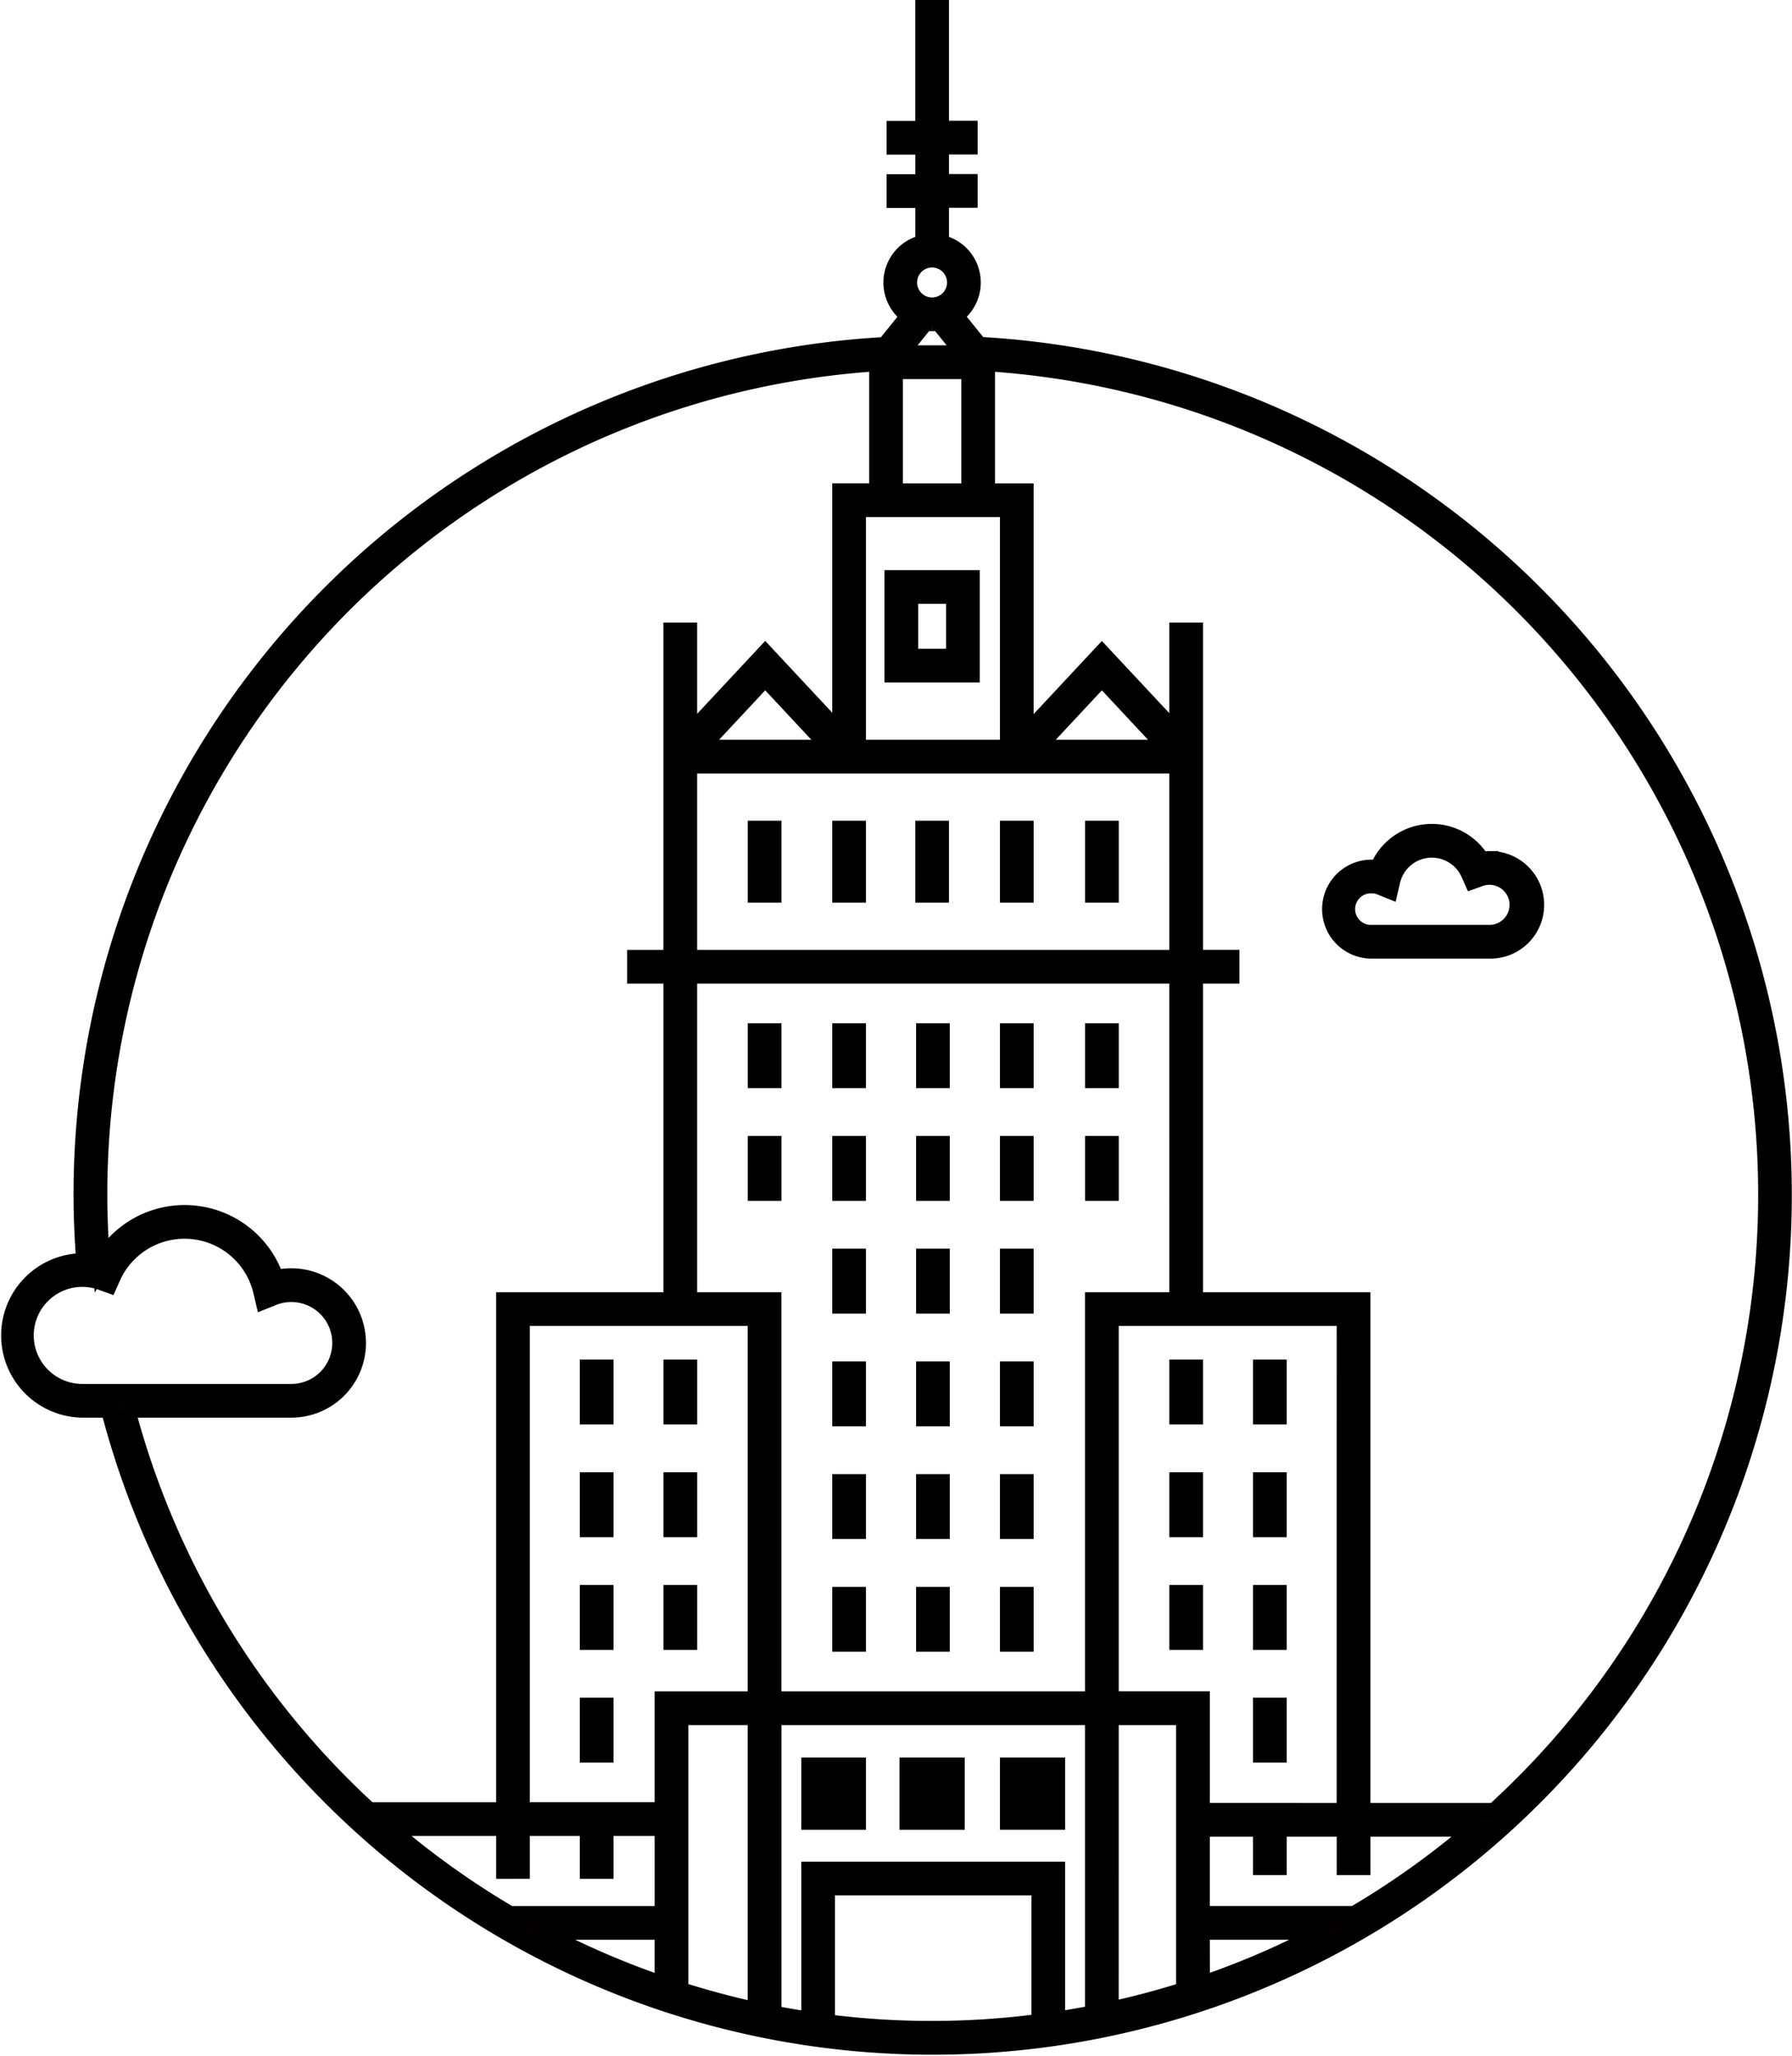 <svg xmlns="http://www.w3.org/2000/svg" xmlns:xlink="http://www.w3.org/1999/xlink" width="100.949" height="115.75" viewBox="0 0 100.949 115.75"><defs><clipPath id="a"><rect width="100.949" height="115.75" fill="none"/></clipPath></defs><g clip-path="url(#a)"><g transform="translate(0.5 0.5)"><rect width="0.899" height="2.654" transform="translate(70.586 76.553)" fill="#050001" stroke="#000" stroke-width="1"/><rect width="0.899" height="2.654" transform="translate(70.586 82.901)" fill="#050001" stroke="#000" stroke-width="1"/><rect width="0.899" height="2.655" transform="translate(70.586 89.247)" fill="#050001" stroke="#000" stroke-width="1"/><rect width="0.899" height="2.655" transform="translate(70.586 95.592)" fill="#050001" stroke="#000" stroke-width="1"/><rect width="0.899" height="2.654" transform="translate(65.873 76.553)" fill="#050001" stroke="#000" stroke-width="1"/><rect width="0.899" height="2.654" transform="translate(65.873 82.901)" fill="#050001" stroke="#000" stroke-width="1"/><rect width="0.899" height="2.655" transform="translate(65.873 89.247)" fill="#050001" stroke="#000" stroke-width="1"/><rect width="0.899" height="2.654" transform="translate(32.662 76.553)" fill="#050001" stroke="#000" stroke-width="1"/><rect width="0.899" height="2.654" transform="translate(32.662 82.901)" fill="#050001" stroke="#000" stroke-width="1"/><rect width="0.899" height="2.655" transform="translate(32.662 89.247)" fill="#050001" stroke="#000" stroke-width="1"/><rect width="0.899" height="2.655" transform="translate(32.662 95.592)" fill="#050001" stroke="#000" stroke-width="1"/><rect width="0.899" height="2.654" transform="translate(37.375 76.553)" fill="#050001" stroke="#000" stroke-width="1"/><rect width="0.899" height="2.654" transform="translate(37.375 82.901)" fill="#050001" stroke="#000" stroke-width="1"/><rect width="0.899" height="2.655" transform="translate(37.375 89.247)" fill="#050001" stroke="#000" stroke-width="1"/><path d="M44.084,86.128h2.643V83.06H44.084Zm.9-2.169h.845v1.27h-.845Z" transform="translate(1.055 15.903)" fill="#050001" stroke="#000" stroke-width="1"/><path d="M55.585,83.06H52.91v3.068h2.675Zm-.9,2.169h-.877v-1.27h.877Z" transform="translate(3.419 15.903)" fill="#050001" stroke="#000" stroke-width="1"/><path d="M48.447,86.128h2.675V83.06H48.447Zm.9-2.169h.877v1.27h-.877Z" transform="translate(2.223 15.903)" fill="#050001" stroke="#000" stroke-width="1"/><path d="M47.78,35.647h4.366V30.323H47.78Zm.9-4.425h2.568v3.527H48.679Z" transform="translate(2.045 1.781)" fill="#050001" stroke="#000" stroke-width="1"/><rect width="0.899" height="2.653" transform="translate(42.124 57.617)" fill="#050001" stroke="#000" stroke-width="1"/><rect width="0.899" height="2.653" transform="translate(61.124 57.617)" fill="#050001" stroke="#000" stroke-width="1"/><rect width="0.899" height="2.654" transform="translate(42.124 63.964)" fill="#050001" stroke="#000" stroke-width="1"/><rect width="0.899" height="2.654" transform="translate(61.124 63.964)" fill="#050001" stroke="#000" stroke-width="1"/><rect width="0.899" height="2.653" transform="translate(56.329 57.617)" fill="#050001" stroke="#000" stroke-width="1"/><rect width="0.899" height="2.654" transform="translate(56.329 63.964)" fill="#050001" stroke="#000" stroke-width="1"/><rect width="0.899" height="2.654" transform="translate(56.329 70.31)" fill="#050001" stroke="#000" stroke-width="1"/><rect width="0.899" height="2.655" transform="translate(56.329 76.658)" fill="#050001" stroke="#000" stroke-width="1"/><rect width="0.899" height="2.654" transform="translate(56.329 83.004)" fill="#050001" stroke="#000" stroke-width="1"/><rect width="0.899" height="2.654" transform="translate(56.329 89.352)" fill="#050001" stroke="#000" stroke-width="1"/><rect width="0.899" height="2.653" transform="translate(51.606 57.617)" fill="#050001" stroke="#000" stroke-width="1"/><rect width="0.899" height="2.654" transform="translate(51.606 63.964)" fill="#050001" stroke="#000" stroke-width="1"/><rect width="0.899" height="2.654" transform="translate(51.606 70.31)" fill="#050001" stroke="#000" stroke-width="1"/><rect width="0.899" height="2.655" transform="translate(51.606 76.658)" fill="#050001" stroke="#000" stroke-width="1"/><rect width="0.899" height="2.654" transform="translate(51.606 83.004)" fill="#050001" stroke="#000" stroke-width="1"/><rect width="0.899" height="2.654" transform="translate(51.606 89.352)" fill="#050001" stroke="#000" stroke-width="1"/><rect width="0.899" height="2.653" transform="translate(46.883 57.617)" fill="#050001" stroke="#000" stroke-width="1"/><rect width="0.899" height="2.654" transform="translate(46.883 63.964)" fill="#050001" stroke="#000" stroke-width="1"/><rect width="0.899" height="2.654" transform="translate(46.883 70.31)" fill="#050001" stroke="#000" stroke-width="1"/><rect width="0.899" height="2.655" transform="translate(46.883 76.658)" fill="#050001" stroke="#000" stroke-width="1"/><rect width="0.899" height="2.654" transform="translate(46.883 83.004)" fill="#050001" stroke="#000" stroke-width="1"/><rect width="0.899" height="2.654" transform="translate(46.883 89.352)" fill="#050001" stroke="#000" stroke-width="1"/><rect width="0.899" height="3.611" transform="translate(42.124 46.214)" fill="#050001" stroke="#000" stroke-width="1"/><rect width="0.899" height="3.611" transform="translate(61.124 46.214)" fill="#050001" stroke="#000" stroke-width="1"/><rect width="0.899" height="3.611" transform="translate(56.329 46.214)" fill="#050001" stroke="#000" stroke-width="1"/><rect width="0.899" height="3.611" transform="translate(51.559 46.214)" fill="#050001" stroke="#000" stroke-width="1"/><rect width="0.899" height="3.611" transform="translate(46.883 46.214)" fill="#050001" stroke="#000" stroke-width="1"/><path d="M76.158,43.124a2.526,2.526,0,0,0-.474.045,3.237,3.237,0,0,0-5.787.468,2.342,2.342,0,0,0-.385-.032,2.286,2.286,0,0,0,0,4.573h6.646a2.527,2.527,0,1,0,0-5.053Zm0,4.154H69.512a1.388,1.388,0,1,1,0-2.775,1.37,1.37,0,0,1,.516.1l.485.195.12-.509a2.337,2.337,0,0,1,4.408-.41l.17.382.392-.141a1.628,1.628,0,1,1,.555,3.159Z" transform="translate(7.252 4.799)" fill="#050001" stroke="#000" stroke-width="1"/><path d="M63.118,23.967l-1.375-1.7a2.242,2.242,0,0,0-.806-4.054V15.7h1.615v-.9H60.937v-2.1h1.615v-.9H60.937V5h-.9v6.808H58.422v.9h1.617v2.1H58.422v.9h1.617v2.507a2.241,2.241,0,0,0-.807,4.054l-1.38,1.708A47.842,47.842,0,0,0,12.622,71.793c0,1.264.059,2.535.157,3.792-.057,0-.112-.021-.169-.021a4.131,4.131,0,0,0,0,8.261h1.542A47.9,47.9,0,1,0,63.118,23.967Zm-9.5,94.314q-1.066-.157-2.116-.361V101.137H69.6v16.769c-.7.138-1.408.264-2.12.37v-8.45H53.618ZM50.6,78.663v21.575H45.357v6.242h-8.03V78.663ZM37.327,109.79V107.38h3.814v2.411h.9V107.38h3.317v4.943H36.7v.006a47,47,0,0,1-6.911-4.949h6.641v2.411Zm8.03,3.431v3.07a46.9,46.9,0,0,1-7.069-3.07Zm.9,2.71V101.137H50.6v16.608c-1.475-.316-2.924-.71-4.347-1.161ZM70.5,101.137h4.23v15.456q-2.076.66-4.232,1.125Zm5.131,12.084H82.7a46.752,46.752,0,0,1-7.063,3.067Zm0-.9v-4.9h3.433v2.162h.9v-2.162h3.814v2.162h.9v-2.162h6.446a47.228,47.228,0,0,1-6.843,4.9Zm8.145-5.8H75.632v-6.286H70.5V78.663H83.778ZM69.6,77.764v22.474H51.5V77.764H46.751V59.385h27.6V77.764ZM46.751,58.486V47.553h27.6V58.486Zm.585-11.832,3.75-4.016,3.751,4.016Zm18.966,0,3.75-4.016L73.8,46.654Zm-1.494,0H56.261V33.114h8.547ZM58.341,32.215V25.344h4.293v6.871Zm2.147-13.153a1.344,1.344,0,1,1-1.346,1.345,1.344,1.344,0,0,1,1.346-1.345Zm0,3.587a2.23,2.23,0,0,0,.381-.039l1.481,1.834H58.624l1.482-1.834a2.231,2.231,0,0,0,.382.039ZM9.38,79.694a3.233,3.233,0,0,1,4.33-3.04l.393.142.17-.381a4.488,4.488,0,0,1,8.468.787l.12.508.484-.194a2.806,2.806,0,1,1,1.044,5.41H12.61A3.235,3.235,0,0,1,9.38,79.694Zm5.7,4.13H24.39a3.7,3.7,0,0,0,0-7.41,3.66,3.66,0,0,0-.906.113,5.382,5.382,0,0,0-9.8-.922c-.1-1.262-.16-2.541-.16-3.813A46.939,46.939,0,0,1,57.442,24.9v7.312h-2.08V45.9L51.086,41.32l-4.335,4.643V40.054h-.9V58.486H43.806v.9h2.046V77.764H36.428v28.717H28.768A46.828,46.828,0,0,1,15.084,83.825Zm39.434,34.589v-7.689H66.584v7.666a46.57,46.57,0,0,1-12.067.023Zm37.638-11.89H84.677V77.764H75.251V59.385H77.3v-.9H75.251V40.054h-.9v5.87l-4.3-4.6-4.345,4.654V32.215H63.533V24.9a46.971,46.971,0,0,1,28.622,81.625Z" transform="translate(-8.479 -5)" fill="#050001" stroke="#000" stroke-width="1"/></g></g></svg>